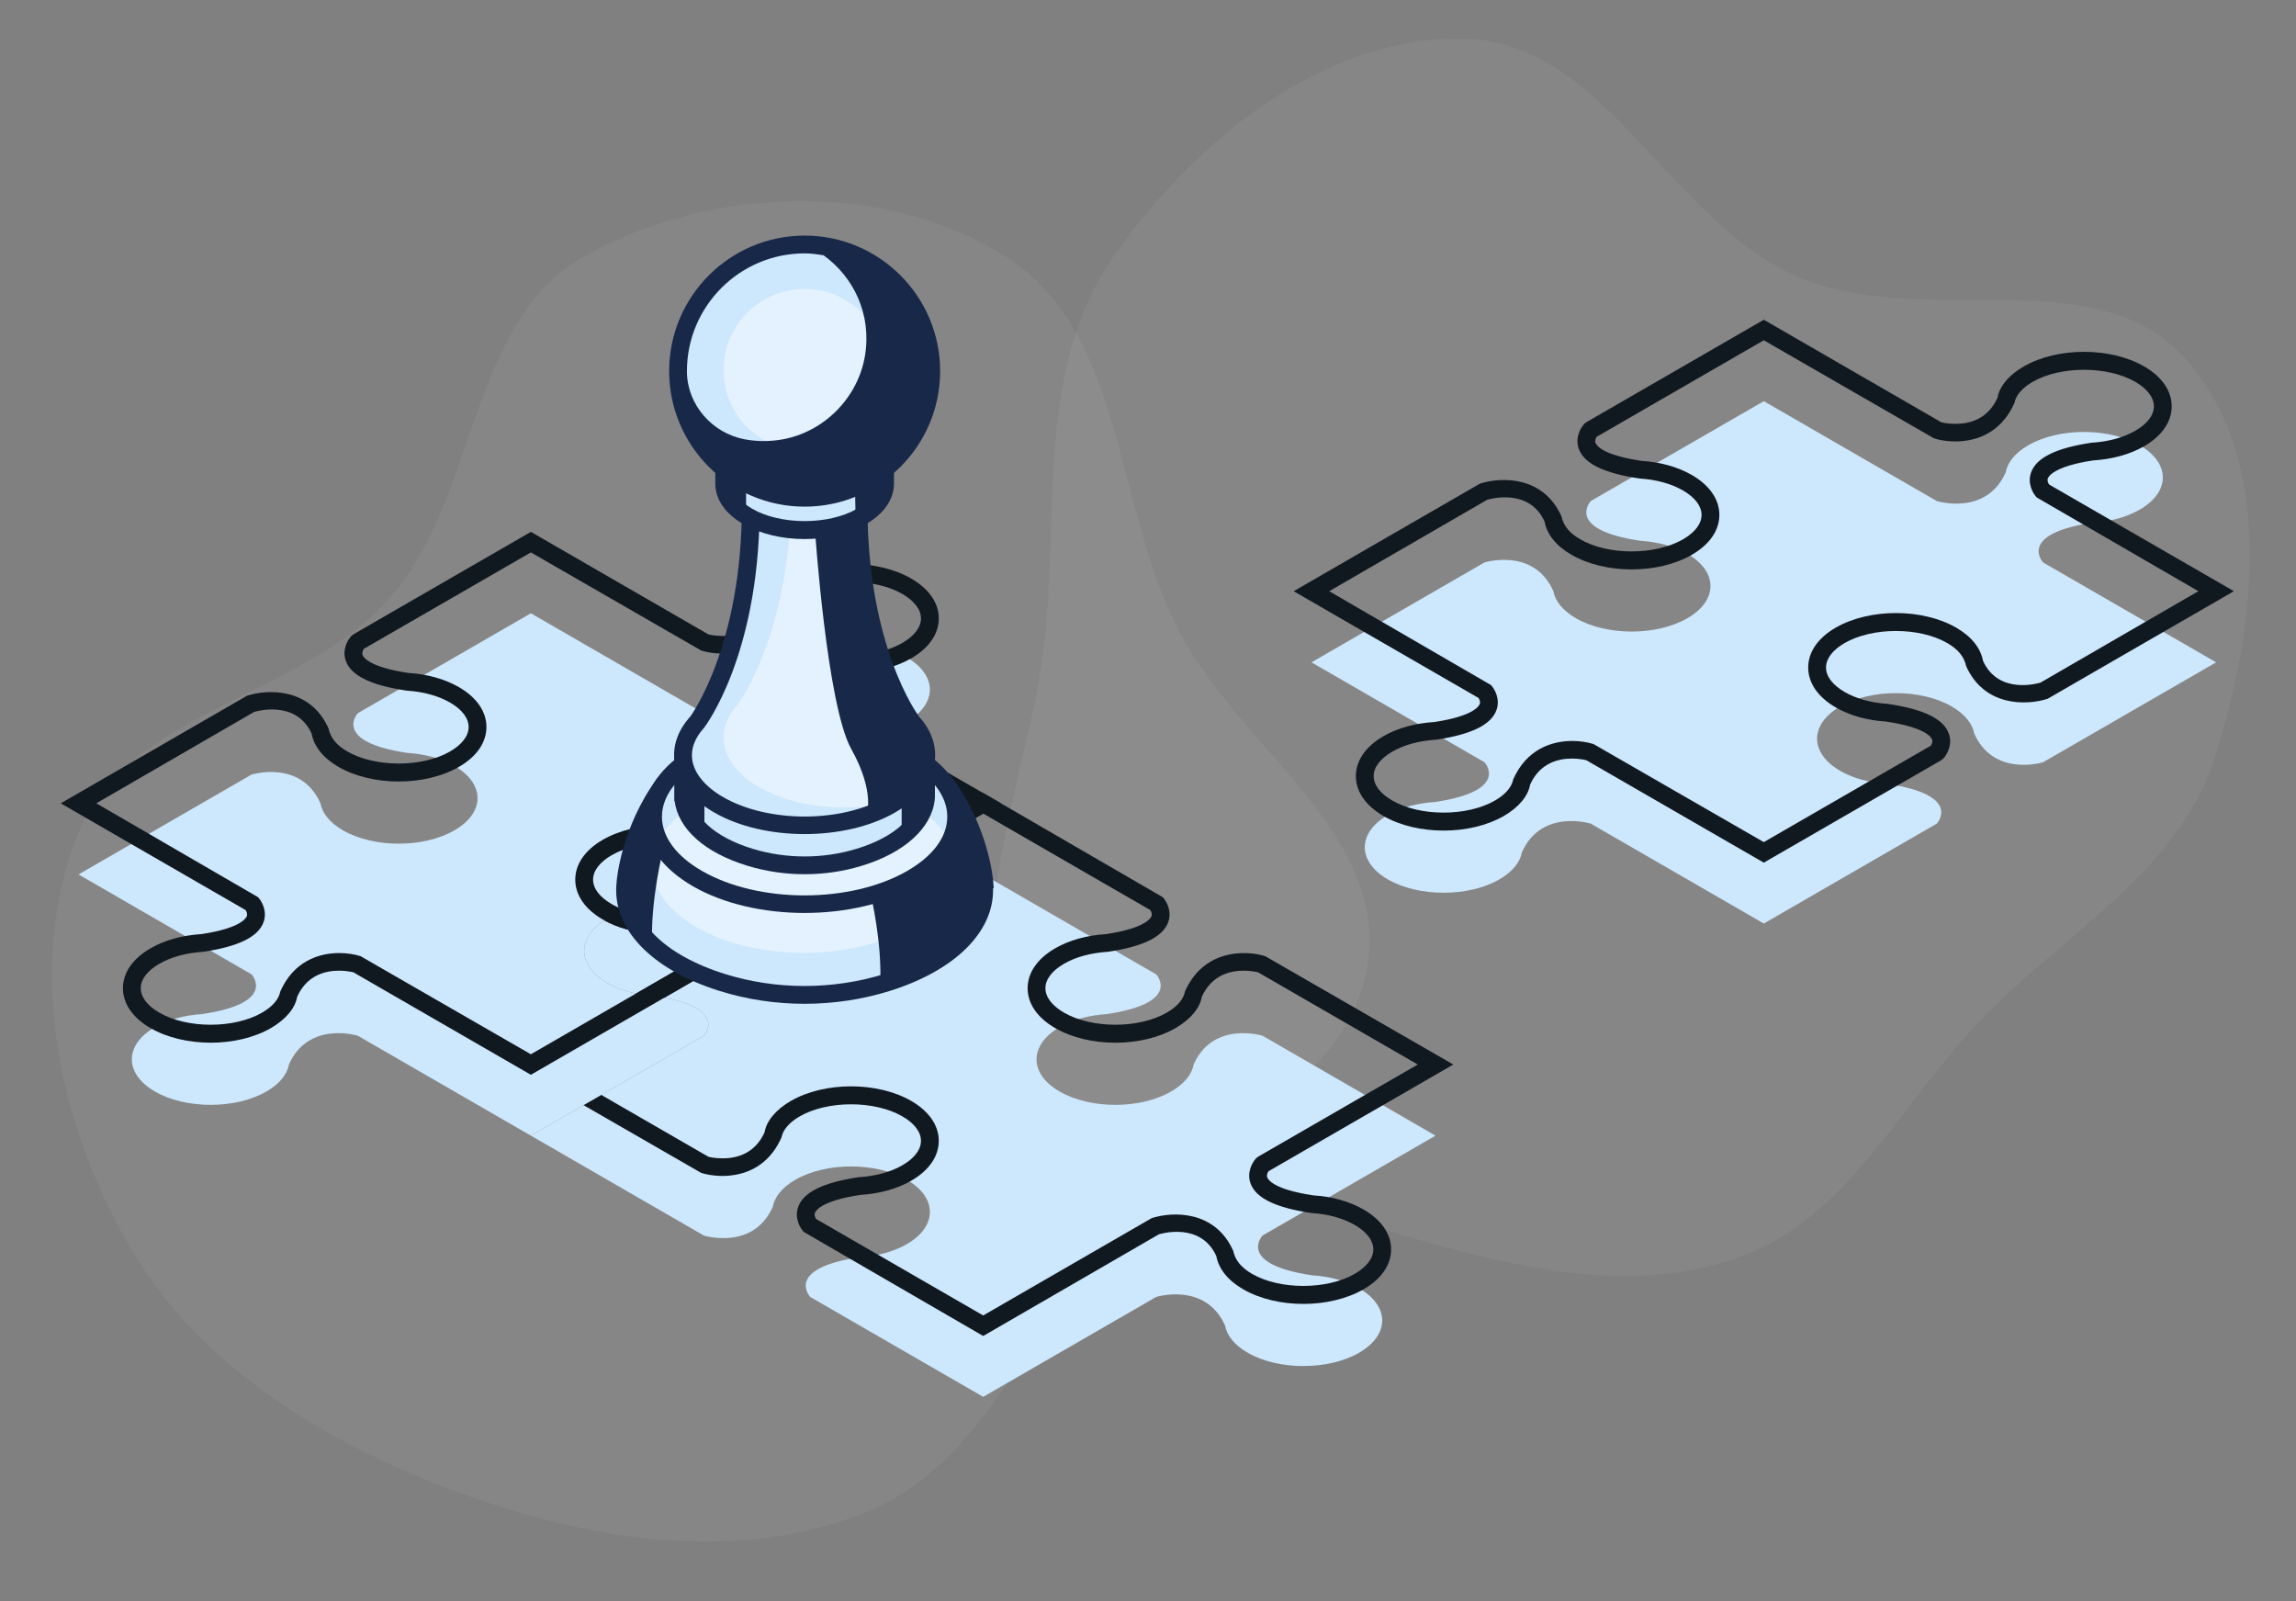 <svg width="261" height="182" viewBox="0 0 261 182" fill="none" xmlns="http://www.w3.org/2000/svg">
<rect x="0" y="0" width="261" height="182" fill="#808080" stroke="none"/>
<path fill-rule="evenodd" clip-rule="evenodd" d="M251.837 85.934C247.701 99.121 234.484 106.146 224.952 116.154C215.908 125.648 209.888 138.661 197.505 142.971C184.457 147.513 170.454 143.639 157.201 139.735C142.169 135.307 124.131 132.602 116.273 119.044C108.422 105.498 116.917 88.843 118.688 73.287C120.416 58.11 117.772 41.811 126.493 29.271C135.7 16.034 150.479 3.967 166.597 4.403C182.39 4.83 189.72 24.946 204.153 31.371C218.33 37.682 238.348 29.206 248.56 40.891C258.715 52.51 256.456 71.21 251.837 85.934Z" fill="white" fill-opacity="0.05"/>
<path fill-rule="evenodd" clip-rule="evenodd" d="M155.564 108.813C153.988 123.401 136.415 129.609 126.565 140.485C116.899 151.157 111.803 166.483 98.451 171.873C84.139 177.65 67.852 175.247 53.319 170.052C38.028 164.586 23.214 155.995 14.942 142.021C6.667 128.042 2.83 109.975 8.818 94.874C14.434 80.713 34.281 79.368 44.327 67.916C54.425 56.403 53.187 36.43 66.587 29.017C80.87 21.115 100.565 20.445 114.357 29.175C127.877 37.733 126.643 57.475 133.997 71.686C140.739 84.716 157.14 94.226 155.564 108.813Z" fill="white" fill-opacity="0.05"/>
<path d="M230.562 50.611C229.057 51.478 228.207 52.565 227.995 53.697C225.766 58.692 220.166 56.947 220.166 56.947L200.501 45.596L180.836 56.947C180.836 56.947 177.816 60.182 186.469 61.468C188.43 61.59 190.31 62.082 191.815 62.95C195.315 64.97 195.315 68.245 191.815 70.266C188.315 72.286 182.642 72.286 179.142 70.266C177.637 69.398 176.785 68.312 176.576 67.179C174.347 62.184 168.747 63.929 168.747 63.929L149.082 75.281L168.747 86.635C168.747 86.635 171.768 89.867 163.115 91.155C161.153 91.278 159.273 91.768 157.768 92.638C154.268 94.658 154.268 97.933 157.768 99.954C161.268 101.974 166.941 101.974 170.441 99.954C171.946 99.084 172.796 98 173.007 96.867C175.237 91.872 180.836 93.615 180.836 93.615L200.501 104.969L220.166 93.615C220.166 93.615 223.187 90.382 214.534 89.094C212.572 88.974 210.692 88.482 209.187 87.615C205.687 85.594 205.687 82.319 209.187 80.296C212.687 78.276 218.36 78.276 221.86 80.296C223.365 81.166 224.217 82.25 224.427 83.385C226.656 88.38 232.255 86.635 232.255 86.635L251.921 75.281L232.255 63.929C232.255 63.929 229.235 60.695 237.888 59.409C239.85 59.286 241.73 58.794 243.235 57.927C246.735 55.907 246.735 52.631 243.235 50.611C239.735 48.59 234.061 48.59 230.562 50.611Z" fill="#CDE7FC"/>
<path d="M178.721 84.217C179.652 84.217 180.496 84.365 181.137 84.564L200.501 95.716L219.492 84.753C219.584 84.612 219.732 84.329 219.63 84.061C219.515 83.745 218.796 82.666 214.385 82.01C212.281 81.885 210.278 81.327 208.682 80.406C206.664 79.24 205.549 77.628 205.549 75.87C205.549 74.113 206.664 72.5 208.682 71.335C212.526 69.126 218.533 69.128 222.365 71.335C224.089 72.329 225.145 73.638 225.421 75.115C227.194 79.021 231.762 77.646 231.956 77.585L249.9 67.195L231.518 56.534C231.079 56.065 230.451 54.942 230.88 53.715C231.467 52.029 233.709 50.922 237.737 50.323C239.703 50.198 241.402 49.731 242.729 48.963C244.094 48.177 244.846 47.19 244.846 46.185C244.846 45.177 244.094 44.188 242.729 43.397C239.568 41.575 234.227 41.573 231.066 43.399C229.887 44.08 229.15 44.93 228.99 45.795C226.865 50.621 222.102 50.522 219.865 49.83L200.501 38.675L181.509 49.642C181.417 49.779 181.272 50.065 181.371 50.335C181.486 50.649 182.205 51.728 186.616 52.384C188.718 52.509 190.723 53.067 192.32 53.988C194.338 55.154 195.45 56.764 195.45 58.524C195.45 60.282 194.338 61.891 192.32 63.057C188.483 65.274 182.473 65.276 178.637 63.054C176.912 62.062 175.856 60.756 175.581 59.279C173.81 55.376 169.239 56.746 169.045 56.81L151.099 67.197L169.484 77.86C169.923 78.329 170.55 79.452 170.122 80.679C169.535 82.362 167.293 83.472 163.265 84.072C161.298 84.194 159.599 84.663 158.273 85.429C156.908 86.217 156.155 87.204 156.153 88.209C156.153 89.217 156.905 90.204 158.273 90.992C161.433 92.821 166.78 92.816 169.935 90.992C171.114 90.314 171.851 89.464 172.012 88.597C173.53 85.15 176.394 84.217 178.721 84.217ZM200.501 98.048L180.33 86.406C180.343 86.413 179.68 86.219 178.675 86.219C177.18 86.219 175.042 86.699 173.93 89.194C173.726 90.444 172.67 91.752 170.946 92.745C167.112 94.956 161.102 94.959 157.262 92.745C155.245 91.579 154.13 89.967 154.13 88.209C154.132 86.451 155.245 84.842 157.262 83.676C158.859 82.755 160.862 82.197 163.053 82.064C167.514 81.396 168.134 80.237 168.213 80.013C168.308 79.748 168.16 79.465 168.071 79.327L147.059 67.197L168.239 54.968C170.68 54.185 175.443 54.085 177.499 58.685C177.731 59.787 178.45 60.616 179.647 61.304C182.807 63.133 188.149 63.128 191.31 61.304C192.674 60.519 193.427 59.529 193.427 58.524C193.427 57.519 192.674 56.529 191.31 55.741C189.983 54.975 188.284 54.506 186.404 54.391C182.29 53.784 180.047 52.675 179.461 50.991C179.032 49.764 179.66 48.644 180.096 48.175L180.33 47.989L200.501 36.343L220.671 47.989C220.674 48.001 221.322 48.177 222.327 48.175C223.821 48.175 225.959 47.695 227.071 45.2C227.278 43.95 228.331 42.642 230.056 41.647C233.892 39.435 239.903 39.435 243.739 41.647C245.757 42.815 246.869 44.427 246.869 46.185C246.869 47.943 245.754 49.552 243.739 50.718C242.142 51.639 240.14 52.195 237.948 52.33C233.487 52.998 232.867 54.157 232.788 54.381C232.694 54.646 232.841 54.927 232.931 55.067L253.94 67.195L232.762 79.426C230.321 80.207 225.556 80.309 223.503 75.71C223.27 74.608 222.554 73.778 221.355 73.087C218.199 71.261 212.855 71.261 209.692 73.087C208.327 73.875 207.572 74.865 207.572 75.87C207.572 76.875 208.327 77.865 209.692 78.653C211.018 79.419 212.717 79.885 214.597 80.003C218.712 80.61 220.954 81.719 221.541 83.403C221.969 84.63 221.342 85.75 220.906 86.219L220.671 86.406L200.501 98.048Z" fill="#101820"/>
<path d="M143.521 140.432L163.186 129.078L143.524 117.723C143.524 117.723 137.922 115.981 135.692 120.976C135.483 122.108 134.631 123.193 133.126 124.062C129.629 126.083 123.953 126.083 120.453 124.062C116.955 122.042 116.955 118.767 120.453 116.746C121.958 115.876 123.838 115.387 125.8 115.264C134.452 113.976 131.432 110.744 131.432 110.744L111.767 99.39L92.102 110.744C92.102 110.744 86.502 112.489 84.273 107.494C84.064 106.359 83.212 105.275 81.707 104.405C78.207 102.385 72.533 102.385 69.034 104.407C65.536 106.425 65.536 109.703 69.034 111.724C70.539 112.591 72.419 113.083 74.38 113.206C83.033 114.491 80.013 117.723 80.013 117.723L60.348 129.078L80.013 140.432C80.013 140.432 85.612 142.174 87.842 137.179C88.051 136.047 88.903 134.963 90.408 134.093C93.908 132.072 99.581 132.072 103.081 134.093C106.581 136.113 106.581 139.388 103.081 141.409C101.576 142.279 99.696 142.771 97.734 142.891C89.081 144.179 92.102 147.411 92.102 147.411L111.767 158.765L131.432 147.411C131.432 147.411 137.031 145.669 139.261 150.664C139.473 151.796 140.322 152.88 141.827 153.75C145.327 155.771 151 155.771 154.5 153.75C158 151.73 158 148.454 154.5 146.432C152.995 145.564 151.115 145.072 149.153 144.952C140.501 143.664 143.521 140.432 143.521 140.432Z" fill="#CDE7FC"/>
<path d="M92.777 138.552L111.766 149.516L130.926 138.45C133.365 137.672 138.133 137.567 140.186 142.166C140.416 143.268 141.135 144.097 142.332 144.789C145.492 146.618 150.831 146.613 153.995 144.789C155.362 144.001 156.114 143.011 156.114 142.006C156.114 141.001 155.362 140.011 153.995 139.223C152.668 138.457 150.972 137.99 149.089 137.873C144.974 137.266 142.732 136.159 142.145 134.473C141.717 133.248 142.347 132.126 142.783 131.657L143.018 131.47L161.165 120.994L143.018 110.514C143.036 110.522 142.367 110.328 141.362 110.328C139.865 110.328 137.73 110.808 136.615 113.303C136.411 114.552 135.355 115.856 133.63 116.851C129.791 119.073 123.784 119.07 119.947 116.851C117.929 115.688 116.817 114.078 116.817 112.318C116.817 110.56 117.929 108.951 119.947 107.787C121.544 106.864 123.547 106.305 125.738 106.17C130.199 105.502 130.822 104.346 130.901 104.122C130.995 103.856 130.847 103.576 130.758 103.435L111.766 92.472L92.609 103.535C90.17 104.321 85.405 104.42 83.349 99.818C83.117 98.716 82.4 97.887 81.201 97.196C78.048 95.374 72.704 95.372 69.538 97.196C68.173 97.987 67.418 98.974 67.418 99.979C67.418 100.984 68.173 101.971 69.538 102.762C70.865 103.527 72.561 103.994 74.446 104.109C78.558 104.719 80.801 105.828 81.387 107.512C81.818 108.736 81.188 109.859 80.752 110.328L80.517 110.514L62.367 120.994L80.517 131.47C80.525 131.488 81.168 131.657 82.173 131.657C83.668 131.657 85.805 131.179 86.918 128.685C87.122 127.432 88.178 126.126 89.902 125.131C93.739 122.92 99.749 122.92 103.586 125.131C105.603 126.3 106.716 127.909 106.716 129.667C106.716 131.427 105.601 133.034 103.586 134.2C101.989 135.121 99.986 135.679 97.795 135.812C93.333 136.483 92.713 137.638 92.634 137.863C92.54 138.131 92.688 138.411 92.777 138.552ZM111.766 151.847L91.364 140.016C90.925 139.549 90.298 138.424 90.726 137.197C91.313 135.514 93.555 134.406 97.583 133.804C99.55 133.682 101.249 133.213 102.575 132.447C103.94 131.659 104.693 130.674 104.693 129.667C104.693 128.659 103.94 127.669 102.575 126.881C99.417 125.06 94.076 125.057 90.912 126.884C89.734 127.562 88.997 128.412 88.836 129.279C86.711 134.108 81.948 134.003 79.711 133.312L58.324 120.994L79.339 108.861C79.431 108.724 79.576 108.438 79.477 108.167C79.362 107.854 78.642 106.775 74.232 106.119C72.127 105.992 70.122 105.433 68.528 104.512C66.51 103.346 65.395 101.737 65.395 99.979C65.395 98.221 66.51 96.612 68.528 95.446C72.372 93.229 78.38 93.232 82.211 95.446C83.936 96.441 84.992 97.747 85.267 99.224C87.022 103.091 91.609 101.752 91.805 101.693L111.766 90.138L132.171 101.969C132.608 102.438 133.238 103.56 132.806 104.787C132.22 106.471 129.977 107.578 125.952 108.18C123.98 108.305 122.286 108.769 120.96 109.537C119.593 110.326 118.838 111.313 118.838 112.318C118.838 113.323 119.593 114.313 120.96 115.101C124.118 116.927 129.462 116.927 132.62 115.101C133.819 114.41 134.536 113.583 134.697 112.706C136.822 107.877 141.589 107.981 143.821 108.675L165.206 120.994L144.199 133.123C144.105 133.269 143.957 133.547 144.056 133.817C144.174 134.131 144.89 135.21 149.301 135.866C151.405 135.993 153.408 136.549 155.005 137.473C157.025 138.638 158.135 140.248 158.135 142.006C158.135 143.763 157.025 145.375 155.005 146.539C151.168 148.755 145.158 148.761 141.321 146.539C139.597 145.546 138.544 144.238 138.265 142.761C136.495 138.858 131.926 140.23 131.733 140.294L111.766 151.847Z" fill="#101820"/>
<path d="M90.405 74.72C88.9 75.587 88.051 76.674 87.839 77.806C85.609 82.801 80.01 81.056 80.01 81.056L60.345 69.705L40.68 81.056C40.68 81.056 37.66 84.291 46.312 85.576C48.274 85.699 50.154 86.191 51.659 87.059C55.159 89.079 55.159 92.354 51.659 94.375C48.159 96.395 42.486 96.395 38.986 94.375C37.481 93.507 36.629 92.421 36.42 91.288C34.19 86.293 28.591 88.038 28.591 88.038L8.926 99.39L28.591 110.744C28.591 110.744 31.611 113.979 22.959 115.264C20.997 115.387 19.117 115.877 17.612 116.746C14.112 118.767 14.112 122.042 17.612 124.063C21.112 126.083 26.785 126.083 30.285 124.063C31.79 123.195 32.642 122.109 32.851 120.976C35.081 115.981 40.68 117.723 40.68 117.723L60.345 129.078L80.01 117.723C80.01 117.723 83.031 114.491 74.378 113.206C72.416 113.083 70.536 112.591 69.031 111.724C65.534 109.703 65.534 106.425 69.031 104.408C72.531 102.385 78.204 102.385 81.704 104.405C83.209 105.275 84.061 106.359 84.27 107.494C86.5 112.489 92.099 110.744 92.099 110.744L111.764 99.39L92.099 88.038C92.099 88.038 89.079 84.804 97.732 83.518C99.693 83.395 101.573 82.903 103.078 82.036C106.578 80.016 106.578 76.74 103.078 74.72C99.579 72.699 93.905 72.699 90.405 74.72Z" fill="#CDE7FC"/>
<path d="M38.563 108.323C39.497 108.323 40.341 108.473 40.982 108.675L60.346 119.828L79.338 108.861C79.429 108.723 79.575 108.438 79.475 108.167C79.361 107.854 78.641 106.774 74.231 106.119C72.126 105.991 70.121 105.433 68.527 104.512C66.509 103.346 65.394 101.736 65.394 99.979C65.394 98.221 66.509 96.612 68.527 95.446C72.371 93.229 78.379 93.232 82.21 95.446C83.934 96.441 84.99 97.747 85.266 99.224C87.021 103.091 91.608 101.752 91.804 101.693L109.745 91.306L91.363 80.643C90.924 80.173 90.296 79.051 90.725 77.824C91.312 76.14 93.554 75.031 97.582 74.431C99.549 74.306 101.248 73.842 102.574 73.074C103.939 72.286 104.694 71.296 104.694 70.291C104.694 69.286 103.939 68.299 102.574 67.508C99.421 65.686 94.074 65.684 90.911 67.508C89.715 68.199 88.998 69.028 88.835 69.906C86.712 74.735 81.942 74.633 79.71 73.936L60.348 62.786L41.354 73.75C41.262 73.888 41.117 74.171 41.216 74.441C41.331 74.758 42.05 75.837 46.461 76.492C48.566 76.62 50.571 77.178 52.165 78.097C54.183 79.265 55.297 80.875 55.295 82.632C55.295 84.39 54.183 86 52.165 87.165C48.328 89.382 42.318 89.38 38.482 87.165C36.757 86.171 35.701 84.862 35.426 83.388C33.661 79.49 29.087 80.859 28.89 80.916L10.947 91.303L29.329 101.969C29.768 102.438 30.395 103.56 29.967 104.787C29.38 106.471 27.138 107.578 23.11 108.18C21.143 108.305 19.444 108.769 18.118 109.537C16.753 110.325 16 111.313 15.998 112.318C15.998 113.325 16.753 114.313 18.118 115.103C21.278 116.927 26.625 116.927 29.78 115.103C30.977 114.412 31.694 113.583 31.857 112.705C33.372 109.259 36.237 108.323 38.563 108.323ZM60.346 122.159L40.176 110.514C40.196 110.522 39.525 110.328 38.52 110.328C37.023 110.328 34.89 110.808 33.775 113.302C33.571 114.552 32.515 115.858 30.791 116.853C26.951 119.07 20.942 119.065 17.108 116.853C15.09 115.687 13.975 114.075 13.975 112.318C13.977 110.56 15.09 108.95 17.108 107.787C18.704 106.864 20.707 106.305 22.898 106.17C27.36 105.502 27.98 104.346 28.059 104.122C28.153 103.856 28.008 103.576 27.916 103.435L6.906 91.306L28.084 79.076C30.525 78.293 35.291 78.191 37.344 82.791C37.576 83.895 38.296 84.724 39.492 85.415C42.65 87.239 47.997 87.242 51.155 85.415C52.52 84.625 53.272 83.638 53.272 82.632C53.275 81.625 52.52 80.638 51.155 79.849C49.828 79.084 48.132 78.617 46.247 78.5C42.135 77.89 39.892 76.783 39.306 75.1C38.877 73.873 39.505 72.75 39.941 72.283L40.176 72.097L60.348 60.452L80.516 72.097C80.524 72.11 81.169 72.283 82.172 72.283C83.669 72.283 85.804 71.804 86.916 69.309C87.121 68.059 88.177 66.753 89.901 65.758C93.738 63.546 99.748 63.544 103.584 65.758C105.602 66.924 106.717 68.533 106.717 70.291C106.717 72.049 105.602 73.661 103.584 74.824C101.987 75.747 99.985 76.306 97.794 76.441C93.332 77.107 92.712 78.265 92.633 78.49C92.539 78.755 92.687 79.036 92.776 79.173L113.785 91.306L92.608 103.535C90.169 104.321 85.404 104.42 83.348 99.818C83.115 98.716 82.399 97.887 81.2 97.196C78.047 95.374 72.703 95.372 69.537 97.196C68.172 97.987 67.417 98.974 67.417 99.979C67.417 100.984 68.172 101.971 69.537 102.762C70.863 103.527 72.56 103.994 74.445 104.109C78.557 104.718 80.799 105.828 81.386 107.512C81.817 108.736 81.187 109.859 80.751 110.328L80.516 110.514L60.346 122.159Z" fill="#101820"/>
<path d="M111.889 100.214C111.889 100.214 111.42 94.479 107.529 89.122C107.455 89.02 107.338 88.956 107.213 88.949L91.532 88.094H91.466L75.785 88.949C75.663 88.956 75.543 89.02 75.469 89.122C71.579 94.479 71.11 100.214 71.11 100.214L71.12 100.216C70.513 104.619 74.148 109.178 82.086 111.662C88.165 113.563 94.749 113.565 100.831 111.667C108.767 109.188 112.404 104.634 111.812 100.237L111.889 100.214Z" fill="#CDE7FC"/>
<path d="M72.226 99.517L72.228 99.52L72.119 100.354C71.54 104.568 75.476 108.532 82.389 110.698C88.23 112.522 94.674 112.527 100.531 110.701C107.439 108.543 111.38 104.586 110.811 100.372L110.699 99.525L110.773 99.502C110.498 97.829 109.589 93.785 106.875 89.944L91.48 89.102L76.129 89.944C73.404 93.801 72.499 97.857 72.226 99.517ZM91.468 114.091C88.184 114.091 84.904 113.604 81.784 112.627C73.958 110.178 69.501 105.453 70.096 100.265L70.103 100.132C70.124 99.885 70.642 94.048 74.654 88.528C74.902 88.183 75.295 87.967 75.726 87.941L91.411 87.084L107.271 87.941C107.709 87.967 108.102 88.183 108.352 88.533C112.36 94.048 112.878 99.885 112.898 100.132L112.964 100.941L112.885 100.964C113.023 105.877 108.612 110.295 101.131 112.634C98.016 113.604 94.74 114.091 91.468 114.091Z" fill="#182849"/>
<path d="M103.647 85.793C110.374 89.678 110.374 95.974 103.647 99.859C96.921 103.744 86.01 103.744 79.283 99.859C72.557 95.974 72.557 89.678 79.283 85.793C86.013 81.908 96.921 81.908 103.647 85.793Z" fill="#CDE7FC"/>
<path d="M103.546 91.326C110.275 95.211 110.275 101.51 103.546 105.392C96.819 109.277 85.911 109.277 79.182 105.392C72.455 101.51 72.455 95.211 79.182 91.326C85.911 87.444 96.819 87.444 103.546 91.326Z" fill="#E3F2FE"/>
<path d="M91.466 83.88C87.236 83.88 83.007 84.809 79.787 86.671C76.859 88.359 75.247 90.546 75.247 92.829C75.247 95.107 76.859 97.296 79.787 98.984C86.224 102.701 96.703 102.701 103.139 98.984C106.07 97.296 107.682 95.107 107.682 92.826C107.682 90.546 106.07 88.359 103.141 86.671C99.925 84.809 95.695 83.88 91.466 83.88ZM91.466 103.765C86.869 103.765 82.275 102.752 78.777 100.737C75.196 98.668 73.227 95.859 73.227 92.829C73.227 89.793 75.196 86.985 78.777 84.916C85.772 80.88 97.157 80.88 104.154 84.916C107.733 86.985 109.705 89.793 109.705 92.826C109.705 95.859 107.731 98.668 104.152 100.737C100.652 102.752 96.06 103.765 91.466 103.765Z" fill="#182849"/>
<path d="M105.261 89.908H105.269V85.903C105.269 85.63 105.047 85.411 104.777 85.411H102.402C102.045 85.145 101.667 84.885 101.244 84.64C95.846 81.523 87.091 81.523 81.693 84.64C81.27 84.885 80.892 85.145 80.535 85.411H78.163C77.892 85.411 77.67 85.63 77.67 85.9L77.658 90.038H77.663C77.51 92.926 80.03 95.852 85.29 97.448C89.318 98.67 93.672 98.663 97.695 97.433C103.004 95.808 105.499 92.829 105.261 89.908Z" fill="#CDE7FC"/>
<path d="M78.669 89.025H78.723L78.669 90.089C78.534 92.694 81.18 95.145 85.585 96.482C89.394 97.637 93.592 97.632 97.401 96.466C101.842 95.104 104.464 92.625 104.253 89.992L104.166 88.898H104.258V86.421H102.067L101.799 86.222C101.47 85.98 101.123 85.737 100.735 85.515C95.626 82.566 87.307 82.566 82.197 85.518C81.809 85.74 81.465 85.98 81.136 86.222L80.868 86.421H78.677L78.669 89.025ZM91.467 99.364C89.274 99.364 87.085 99.048 84.998 98.413C80.116 96.931 77.1 94.227 76.69 91.046H76.649L76.646 90.474C76.644 90.365 76.644 90.257 76.646 90.145L76.659 85.898C76.659 85.074 77.333 84.4 78.162 84.4H80.205C80.509 84.184 80.832 83.969 81.187 83.763C86.855 80.495 96.079 80.495 101.75 83.763C102.102 83.969 102.424 84.184 102.73 84.4H104.776C105.605 84.4 106.278 85.074 106.278 85.903V89.997C106.288 90.196 106.288 90.393 106.278 90.589L106.253 90.921C105.898 94.109 102.845 96.913 97.99 98.397C95.888 99.043 93.677 99.364 91.467 99.364Z" fill="#182849"/>
<path d="M103.71 82.115L103.603 81.962C103.603 81.962 97.516 74.015 97.596 57.276L91.471 58.019H91.466L85.338 57.276C85.42 74.015 79.221 82.115 79.221 82.115C76.481 85.125 77.303 88.936 81.69 91.469C87.088 94.586 95.843 94.586 101.241 91.469C105.628 88.938 106.45 85.127 103.71 82.115Z" fill="#CDE7FC"/>
<path d="M103.196 82.27C103.196 82.27 97.109 74.322 97.189 57.585L91.061 58.327H91.059L89.895 58.187C89.306 72.954 83.832 80.12 83.832 80.12C81.09 83.133 81.913 86.941 86.299 89.474C90.533 91.918 96.808 92.418 101.931 91.03C105.311 88.533 105.788 85.156 103.301 82.421L103.196 82.27Z" fill="#E3F2FE"/>
<path d="M86.347 58.411C86.153 74.531 80.284 82.393 80.029 82.727C78.947 83.921 78.506 85.163 78.697 86.39C78.937 87.939 80.179 89.431 82.197 90.594C87.312 93.548 95.633 93.546 100.737 90.594C102.755 89.431 103.997 87.939 104.237 86.39C104.429 85.163 103.987 83.918 102.962 82.793L102.773 82.536C102.551 82.25 96.781 74.526 96.59 58.416L91.592 59.021L86.347 58.411ZM91.467 94.8C87.743 94.8 84.021 93.982 81.187 92.347C78.631 90.87 77.039 88.867 76.697 86.704C76.412 84.852 77.024 83.031 78.478 81.434C78.48 81.421 84.406 73.421 84.33 57.281L84.325 56.133L91.587 57.016L98.615 56.133L98.61 57.281C98.531 73.419 104.352 81.273 104.411 81.349L104.457 81.434C105.908 83.028 106.523 84.849 106.235 86.701C105.898 88.865 104.304 90.87 101.75 92.347C98.913 93.982 95.192 94.8 91.467 94.8Z" fill="#182849"/>
<path d="M82.324 49.69V54.97C82.324 56.32 83.217 57.672 85.003 58.702C88.574 60.763 94.365 60.763 97.936 58.702C99.722 57.672 100.612 56.32 100.612 54.97H100.614V49.69H82.324Z" fill="#CDE7FC"/>
<path d="M83.335 50.703V54.968C83.335 56.003 84.106 57.019 85.509 57.827C88.736 59.695 94.195 59.695 97.427 57.827C98.83 57.019 99.603 56.003 99.603 54.968V50.703H83.335ZM91.468 61.269C88.958 61.269 86.45 60.705 84.499 59.58C82.445 58.391 81.312 56.756 81.312 54.968V48.68H101.623V54.968C101.623 56.753 100.49 58.389 98.439 59.577C96.483 60.705 93.975 61.269 91.468 61.269Z" fill="#182849"/>
<path d="M105.859 42.18C105.859 50.128 99.415 56.572 91.467 56.572C83.518 56.572 77.074 50.128 77.074 42.18C77.074 34.231 83.518 27.79 91.467 27.79C99.415 27.79 105.859 34.231 105.859 42.18Z" fill="#CDE7FC"/>
<path d="M100.681 42.055C100.681 47.144 96.556 51.269 91.466 51.269C86.377 51.269 82.25 47.144 82.25 42.055C82.25 36.963 86.377 32.838 91.466 32.838C96.556 32.838 100.681 36.963 100.681 42.055Z" fill="#E3F2FE"/>
<path d="M91.469 28.798C92.206 28.798 92.915 28.902 93.619 29.017C97.05 31.489 99.112 35.736 98.323 40.45C97.525 45.213 93.675 49.108 88.921 49.945C87.431 50.208 85.987 50.187 84.625 49.927C80.941 49.225 78.102 45.983 78.087 42.233C78.087 42.216 78.087 42.198 78.087 42.18C78.087 34.803 84.092 28.798 91.469 28.798ZM91.469 26.777C82.974 26.777 76.066 33.685 76.066 42.18C76.066 50.672 82.974 57.585 91.469 57.585C99.961 57.585 106.871 50.672 106.871 42.18C106.871 33.685 99.961 26.777 91.469 26.777Z" fill="#182849"/>
<path d="M92.644 60.248C92.644 60.248 93.991 80.163 96.769 85.132C99.55 90.102 98.491 92.701 98.491 92.701L103.509 90.324L105.861 84.872C105.861 84.872 103.537 82.329 103.606 81.962C103.677 81.597 100.055 74.521 100.055 74.521L97.275 59.228L92.644 60.248Z" fill="#182849"/>
<path d="M99 101.772C99 101.772 100.306 107.17 100.054 112.068L104.263 109.81L109.706 106.104L111.89 101.387L109.706 92.826L107.683 96.188L104.28 99.471L99 101.772Z" fill="#182849"/>
<path d="M77.883 89.466L78.306 92.701L80.074 94.8V90.847L77.883 88.834V89.466Z" fill="#182849"/>
<path d="M75.376 96.586C75.376 96.586 73.909 102.374 74.136 107.397L71.555 103.764L71.055 98.946L73.776 92.701L75.376 96.586Z" fill="#182849"/>
<path d="M102.496 90.324V95.097L105.277 91.793L104.72 88.094L102.496 90.324Z" fill="#182849"/>
<path d="M84.811 55.32V58.098L82.76 56.572L82.324 53.991L84.811 55.32Z" fill="#182849"/>
<path d="M97.188 55.404L97.272 59.228L99.968 56.919L100.641 53.634L97.188 55.404Z" fill="#182849"/>
</svg>
